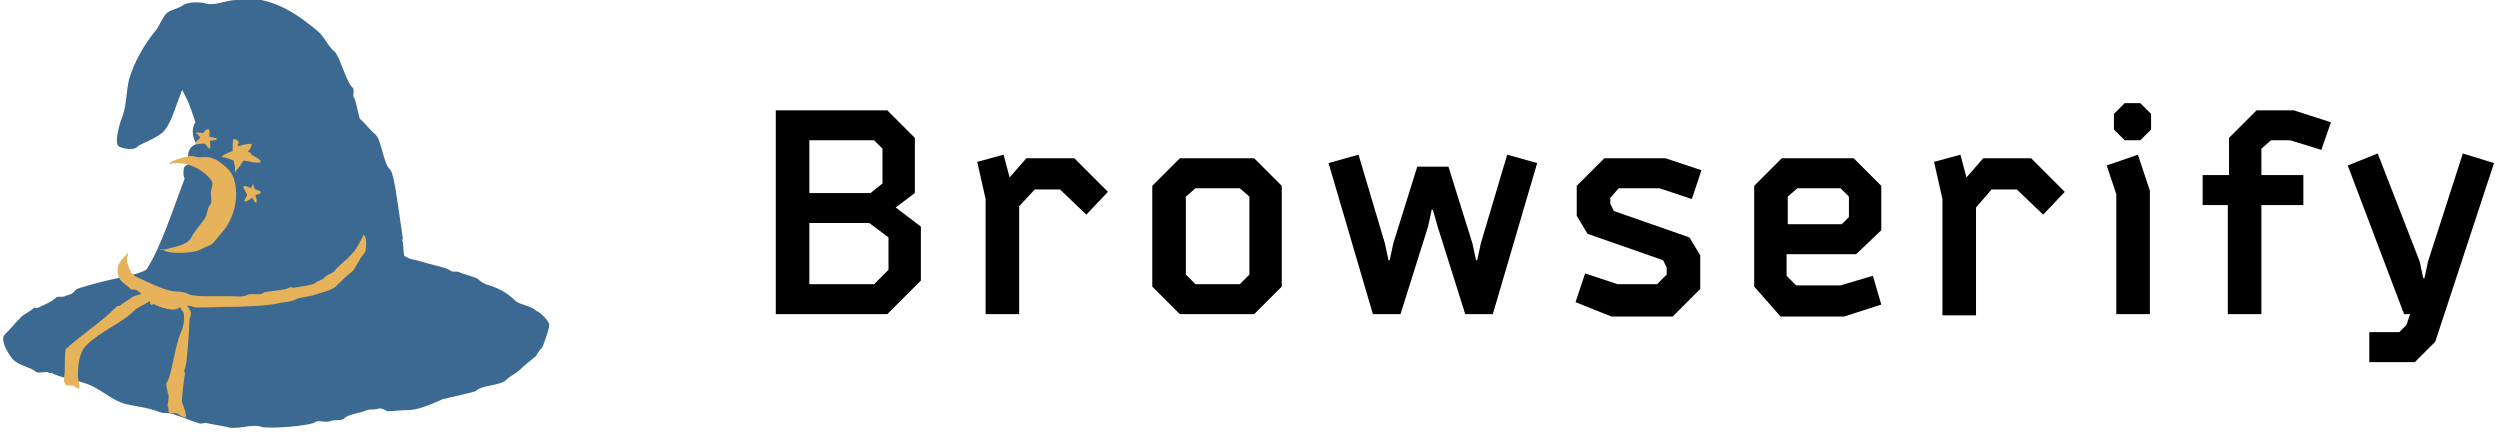 <?xml version="1.0" encoding="utf-8"?>
<!-- Generator: Adobe Illustrator 19.1.1, SVG Export Plug-In . SVG Version: 6.00 Build 0)  -->
<svg version="1.1" id="Browserify_1_" xmlns="http://www.w3.org/2000/svg" xmlns:xlink="http://www.w3.org/1999/xlink" x="0px"
	 y="0px" viewBox="113 -11.5 208.5 36" style="enable-background:new 113 -11.5 208.5 36;" xml:space="preserve">
<style type="text/css">
	.st0{fill:#3C6991;}
	.st1{fill:#E6B35A;stroke:#FFFFFF;stroke-width:1.18;stroke-opacity:0;}
	.st2{fill:#E6B35A;stroke:#FFFFFF;stroke-width:0.803;stroke-opacity:0;}
	.st3{fill:#E6B35A;stroke:#FFFFFF;stroke-opacity:0;}
</style>
<g id="Browserify">
	<path class="st0" d="M132.7-11.5c-0.8,0-1.8,0.5-2.5,0.3c-0.3-0.1-0.6-0.1-1-0.1c0,0,0,0,0,0c-0.3,0-0.7,0.1-0.9,0.2c0,0,0,0,0,0
		c0,0,0,0,0,0c-0.3,0.3-1.1,0.4-1.4,0.7c-0.3,0.3-0.5,0.8-0.8,1.3c0,0,0,0,0,0c-1.1,1.3-1.9,2.8-2.3,4.1c-0.3,1-0.2,2.4-0.7,3.5
		c-0.1,0.3-0.6,1.9-0.2,2.2c0.3,0.2,1.3,0.4,1.6,0c0.2-0.2,1.7-0.7,2.2-1.3c0.6-0.7,0.9-1.9,1.3-2.9c0.1-0.2,0.1-0.3,0.2-0.5
		c0.2,0.4,0.4,0.8,0.5,1c0.2,0.5,0.4,1.1,0.6,1.7c-0.4,0.6-0.2,1.4,0.1,1.8c-1.1,0.4-0.6,1.6-0.6,1.6c-0.1,0.1-0.3,0.2-0.4,0.3
		c-0.1,0.1-0.1,0.4-0.1,0.5c0,0.2,0,0.3,0.1,0.5c-1,2.6-2,5.8-3.2,7.6c-0.4,0.2-0.7,0.3-1.1,0.4c-0.8,0.2-2.9,0.6-4.7,1.2
		c-0.1,0.1-0.2,0.2-0.3,0.3c-0.2,0.2-0.5,0.2-0.7,0.3c-0.1,0.1-0.6,0-0.7,0.1c-0.4,0.4-1,0.6-1.6,0.9c-0.1,0-0.3-0.1-0.3,0
		c-0.3,0.3-0.8,0.5-1,0.7c-0.5,0.5-0.9,1-1.4,1.5c-0.5,0.5,0.5,1.9,0.7,2.1c0.5,0.5,1.4,0.6,1.9,1c0.2,0.2,0.9-0.1,1.1,0.1
		c0.1,0,0.1,0,0.2,0c0.7,0.4,2.1,0.6,2.9,0.9c1.2,0.4,2.1,1.4,3.3,1.7c0.9,0.2,1.9,0.3,2.9,0.7c0.4,0.1,0.9,0,1.2,0.2
		c0.7,0.2,1.3,0.5,2,0.7c0.2,0.1,0.5-0.1,0.7,0c0.5,0.1,1.1,0.2,1.6,0.3c0.9,0.3,2.1-0.3,2.9,0c0.6,0.2,4.2-0.1,4.5-0.4
		c0.2-0.2,1,0.1,1.3-0.1c0.2-0.1,1,0,1.1-0.2c0.4-0.4,1.3-0.4,1.9-0.7c0.3-0.1,0.6,0,0.9-0.1c0.2-0.1,0.5,0,0.8,0.2
		c0.6,0,1.1-0.1,1.7-0.1c0.8,0,1.8-0.4,2.9-0.9c1.2-0.3,2.7-0.6,2.8-0.7c0.5-0.5,1.9-0.4,2.5-0.9c0.4-0.4,0.8-0.5,1.2-0.9
		c0.3-0.3,0.8-0.7,1.3-1.1c0.1-0.2,0.3-0.5,0.5-0.7c0.1-0.1,0.7-1.8,0.6-2c-0.2-0.4-0.5-0.7-0.9-1c-0.1,0-0.2-0.1-0.2-0.1
		c-0.4-0.4-1.4-0.5-1.7-0.8c-0.6-0.6-1.4-1.1-2.5-1.4c-0.2-0.1-0.4-0.2-0.6-0.4c-0.2-0.2-1.2-0.4-1.6-0.6c-0.2-0.1-0.5,0-0.7-0.1
		c-0.3-0.3-1.6-0.5-2.5-0.8c-0.1,0-0.3-0.1-0.4-0.1c0,0-0.7-0.1-1-0.4c0,0-0.1-1-0.1-1.1c0,0-0.1-0.2,0-0.3c0,0,0,0,0,0
		c-0.4-2.6-0.7-5.5-1.1-5.8c-0.5-0.4-0.7-2.5-1.2-2.9c-0.5-0.4-0.8-0.9-1.3-1.3c0,0,0,0,0,0c-0.2-0.8-0.4-1.8-0.5-1.8
		c-0.1-0.1,0.1-0.7-0.1-0.8c-0.5-0.4-1.1-2.7-1.5-3c-0.6-0.5-0.8-1.2-1.4-1.7c-1.3-1.1-3.5-2.8-6-2.7c-0.1,0-0.2-0.1-0.3-0.1
		C133-11.5,132.8-11.5,132.7-11.5L132.7-11.5z"/>
	<path class="st1" d="M130.3,1.6c-0.2,0-0.4,0-0.5,0c-0.2,0.1-0.6-0.1-0.9-0.1c-0.9,0.2-1.7,0.4-1.8,0.7c1.4-0.4,2.9,0.5,3.5,1.3
		c0.3,0.3-0.1,0.9,0,1.3c0,0.1,0.1,0.7-0.1,0.8c-0.2,0.2-0.2,0.8-0.4,1.1c-0.5,0.7-0.9,1.1-1.2,1.7c-0.4,0.6-1.5,0.7-2.1,0.9
		c-0.1,0-0.3,0-0.4,0c0,0-0.1,0-0.1,0c0,0,0,0,0,0c0.1,0.1,0.3,0,0.4,0.1c0.5,0.3,2.3,0.2,2.8,0c0.3-0.1,0.6-0.3,0.9-0.4
		c0.4-0.1,0.8-0.8,1.1-1.1c1-1.1,1.5-3,1-4.5c-0.2-0.7-0.9-1.2-1.5-1.6C130.9,1.8,130.6,1.6,130.3,1.6L130.3,1.6z M132.5,0.1
		c-0.1,0-0.1,0.6-0.1,0.9c0,0,0,0,0,0.1c-0.3,0.1-1,0.4-0.9,0.5c0,0,0,0,0,0c0,0,0,0,0,0c0,0,0.1,0,0.1,0c0.1,0,0.7,0.2,0.9,0.3
		c0,0.2,0.1,0.4,0.1,0.6c0,0.2,0,0.4,0,0.4c0,0,0,0,0,0c0,0,0,0,0,0c0,0,0.1-0.2,0.2-0.3c0,0,0,0,0,0c0.2-0.2,0.3-0.4,0.5-0.7
		c0.3,0,0.6,0.1,0.6,0.1c0,0,1.1,0.2,0.8-0.1c0,0,0,0-0.1-0.1c0,0,0,0,0,0c0-0.1-0.6-0.3-0.7-0.5c0-0.1-0.1-0.1-0.2-0.1
		c0,0,0-0.1,0-0.1v0c0.1-0.1,0.2-0.2,0.2-0.3c0,0,0.2-0.4,0-0.3c-0.1,0-0.5,0-1,0.2c0,0-0.1-0.2-0.1-0.2
		C133.1,0.5,132.8,0.1,132.5,0.1L132.5,0.1L132.5,0.1z"/>
	<path class="st2" d="M129.7,0c0,0-0.1,0.1-0.1,0.1C129.6,0,129.8,0,129.7,0c-0.1,0.1-0.5,0.4-0.4,0.5c0.1,0.1,0.6-0.1,0.8,0
		c0,0,0.4,0.5,0.4,0.4c0.1-0.2,0-0.6,0-0.6c0-0.1,0.3-0.1,0.4-0.1c0.1,0,0.2-0.1,0.2-0.1c0,0,0-0.1,0,0c0,0-0.1-0.1-0.2-0.1
		c-0.2-0.1-0.3,0-0.4-0.1c-0.1,0,0-0.3,0-0.4c-0.1-0.1-0.1-0.3-0.1-0.3c0,0.1-0.1,0.1-0.2,0.1c-0.1,0.1-0.2,0.3-0.3,0.3
		c-0.1,0-0.5-0.1-0.6,0C129.4-0.4,129.7-0.1,129.7,0L129.7,0z M133.9,4.2C133.9,4.2,133.8,4.1,133.9,4.2
		C133.8,4.1,133.9,4.2,133.9,4.2c-0.1-0.1-0.6-0.3-0.6-0.1c0,0.2,0.3,0.5,0.3,0.7c0,0-0.3,0.5-0.2,0.5c0.3,0,0.6-0.3,0.6-0.3
		c0.1,0,0.2,0.3,0.2,0.3c0,0,0.1,0.1,0.2,0.1c0,0,0.1,0,0,0c0,0,0-0.1,0-0.2c0-0.2-0.1-0.3-0.1-0.4c0-0.1,0.3-0.1,0.3-0.1
		c0.1-0.1,0.2-0.2,0.2-0.2c0,0.1-0.1-0.1-0.2-0.1c-0.1,0-0.3-0.1-0.4-0.2c0-0.1-0.1-0.5-0.2-0.5C134.2,3.8,134,4.1,133.9,4.2
		L133.9,4.2z"/>
	<path class="st3" d="M143.3,8.1c-0.1,0.3-0.6,1.2-0.8,1.4c-0.3,0.3-0.5,0.6-0.8,0.8c-0.2,0.2-0.7,0.6-0.8,0.8
		c-0.3,0.3-0.5,0.2-0.9,0.6c-0.2,0.2-0.5,0.2-0.7,0.4c-0.2,0.2-1.4,0.3-1.8,0.4c-0.1,0-0.3-0.1-0.4,0c-0.2,0.2-2,0.3-2.1,0.4
		c-0.3,0.3-1,0-1.4,0.2c-0.3,0.2-1,0.1-1.5,0.1c-0.2,0-0.8,0-1.4,0c-0.1,0-0.3,0-0.3,0c0,0,0,0,0,0c-0.1,0-0.2,0-0.3,0
		c-0.1,0-0.1,0-0.2,0c0,0,0,0,0,0c-0.5,0-0.9-0.1-1-0.1c-0.4-0.2-0.8-0.3-1.3-0.3c-0.8,0-2.5-0.9-3.2-1.2c-0.1,0-0.4-0.3-0.5-0.4
		c0-0.1,0-0.1,0-0.1c-0.1-0.1-0.2-0.5-0.3-0.7c0-0.1,0-0.4,0-0.4c0,0,0.1-0.4,0.1-0.4c-0.1,0-0.6,0.6-0.7,0.8c0,0,0,0,0,0
		c-0.1,0.1-0.2,0.3-0.2,0.6c0,1,0.6,1.1,1.1,1.6c0.1,0.1,0.4,0,0.5,0.1c0.1,0.1,0.3,0.2,0.4,0.3c-0.2,0.1-0.7,0.2-0.8,0.3
		c-0.1,0.1-0.8,0.5-1,0.7c0,0-0.3,0-0.3,0.1c-1.4,1.4-2.9,2.3-4.2,3.5c-0.1,0.1-0.1,1.5-0.1,1.8c0,0.5-0.2,0.9,0.1,1.2
		c0.1,0.1,0.5,0,0.7,0.1c0,0,0.3,0.3,0.4,0.2c0.1-0.1-0.1-0.8-0.1-1c0-1,0.1-2,0.7-2.6c1.2-1.2,2.9-1.8,4-2.9
		c0.3-0.3,0.9-0.5,1.3-0.8c0,0.1,0,0.2,0.1,0.3c0,0.1,0.2-0.1,0.3,0c0.4,0.2,1.7,0.7,2.1,0.2c0.1,0.1,0.1,0.3,0.2,0.3
		c0.3,0.3,0.1,1.5-0.1,1.8c-0.5,1-0.8,3.8-1.2,4.2c-0.1,0.1,0.1,0.8,0.1,0.9c0.2,0.3-0.1,1,0,1.1c0.1,0.1,0,0.4,0.1,0.5
		c0.1,0.1,0.6,0,0.7,0.1c0,0,0.6,0.4,0.7,0.3c0.1-0.1-0.2-1-0.3-1.2c-0.1-0.1,0.2-2.3,0.2-2.3c0.1-0.1-0.1-0.4,0-0.5
		c0.2-0.2,0.4-3.6,0.4-4.1c0-0.1,0.2-0.6,0.1-0.7c0,0-0.1-0.3-0.3-0.5c0.2,0,0.4,0,0.5,0.1c0.1,0.1,2.3,0,2.6,0
		c1.4,0,3.7-0.1,4.5-0.3c0.3-0.1,1.2-0.1,1.6-0.4c0.3-0.1,1.2-0.2,1.4-0.3c0.3-0.1,1.5-0.4,1.8-0.7c0.2-0.2,1-1,1.3-1.2
		c0.3-0.2,0.5-0.8,0.7-1c0-0.2,0.6-0.7,0.5-0.9C143.6,8.6,143.5,8.1,143.3,8.1L143.3,8.1z"/>
	<g>
		<path d="M177.7,14.7v-17h9.3l2.3,2.3v4.6l-1.6,1.2l2.1,1.6v4.5l-2.8,2.8H177.7z M180.5,4.6h5.1l1-0.8V0.9l-0.7-0.7h-5.4V4.6z
			 M180.5,12.2h5.4l1.2-1.2V8.3l-1.6-1.2h-5V12.2z"/>
		<path d="M194.5,2l2.2-0.6l0.5,1.9l1.4-1.6h4l2.8,2.8l-1.8,1.9l-2.2-2.1h-2.1L198,5.7v9h-2.8V5.1L194.5,2z"/>
		<path d="M209.1,12.4V4l2.3-2.3h6.2l2.3,2.3v8.4l-2.3,2.3h-6.2L209.1,12.4z M211.9,11.4l0.8,0.8h3.7l0.8-0.8V4.9l-0.8-0.7h-3.7
			l-0.8,0.7V11.4z"/>
		<path d="M223.8,2.1l2.5-0.7l2.2,7.4l0.3,1.4h0.1l0.3-1.4l2-6.4h2.6l2,6.4l0.3,1.4h0.1l0.3-1.4l2.2-7.4l2.5,0.7l-3.7,12.6h-2.3
			l-2.3-7.3L232.5,6h-0.1l-0.3,1.4l-2.3,7.3h-2.3L223.8,2.1z"/>
		<path d="M244.4,13.7l0.8-2.4l2.7,0.9h3.3l0.8-0.8v-0.6l-0.3-0.6l-6.3-2.2l-0.9-1.5V4l2.3-2.3h5.1l3,1l-0.8,2.4l-2.7-0.9h-3.4
			L247.3,5v0.5l0.3,0.6l6.3,2.2l0.9,1.5v2.8l-2.3,2.3h-5.1L244.4,13.7z"/>
		<path d="M259.3,12.4V4l2.3-2.3h6l2.3,2.3v3.7l-2.1,2h-5.8v1.8l0.8,0.8h3.7l2.7-0.8l0.7,2.4l-3.1,1h-5.3L259.3,12.4z M262.1,7.2
			h4.5l0.6-0.6V4.9l-0.7-0.7h-3.6l-0.8,0.7V7.2z"/>
		<path d="M274.3,2l2.2-0.6l0.5,1.9l1.4-1.6h4l2.8,2.8l-1.8,1.9l-2.2-2.1h-2.1l-1.3,1.5v9H275V5.1L274.3,2z"/>
		<path d="M288.7,2.3l2.6-0.9l1,3v10.3h-2.8v-10L288.7,2.3z M289.3-0.7V-2l0.9-0.9h1.3l0.9,0.9v1.3l-0.9,0.9h-1.3L289.3-0.7z"/>
		<path d="M296.7,5.6V3.1h2.2V0l2.3-2.3h3.1l3.1,1L306.6,1L304,0.2h-1.6l-0.8,0.7v2.2h3.5v2.5h-3.5v9.1h-2.8V5.6H296.7z"/>
		<path d="M308.8,2.3l2.5-1l3.5,9l0.3,1.4h0.1l0.3-1.4l2.9-9l2.6,0.8l-4.9,14.9l-1.7,1.7h-3.8v-2.5h2.5l0.6-0.6l0.3-0.9h-0.5
			L308.8,2.3z"/>
	</g>
</g>
</svg>
